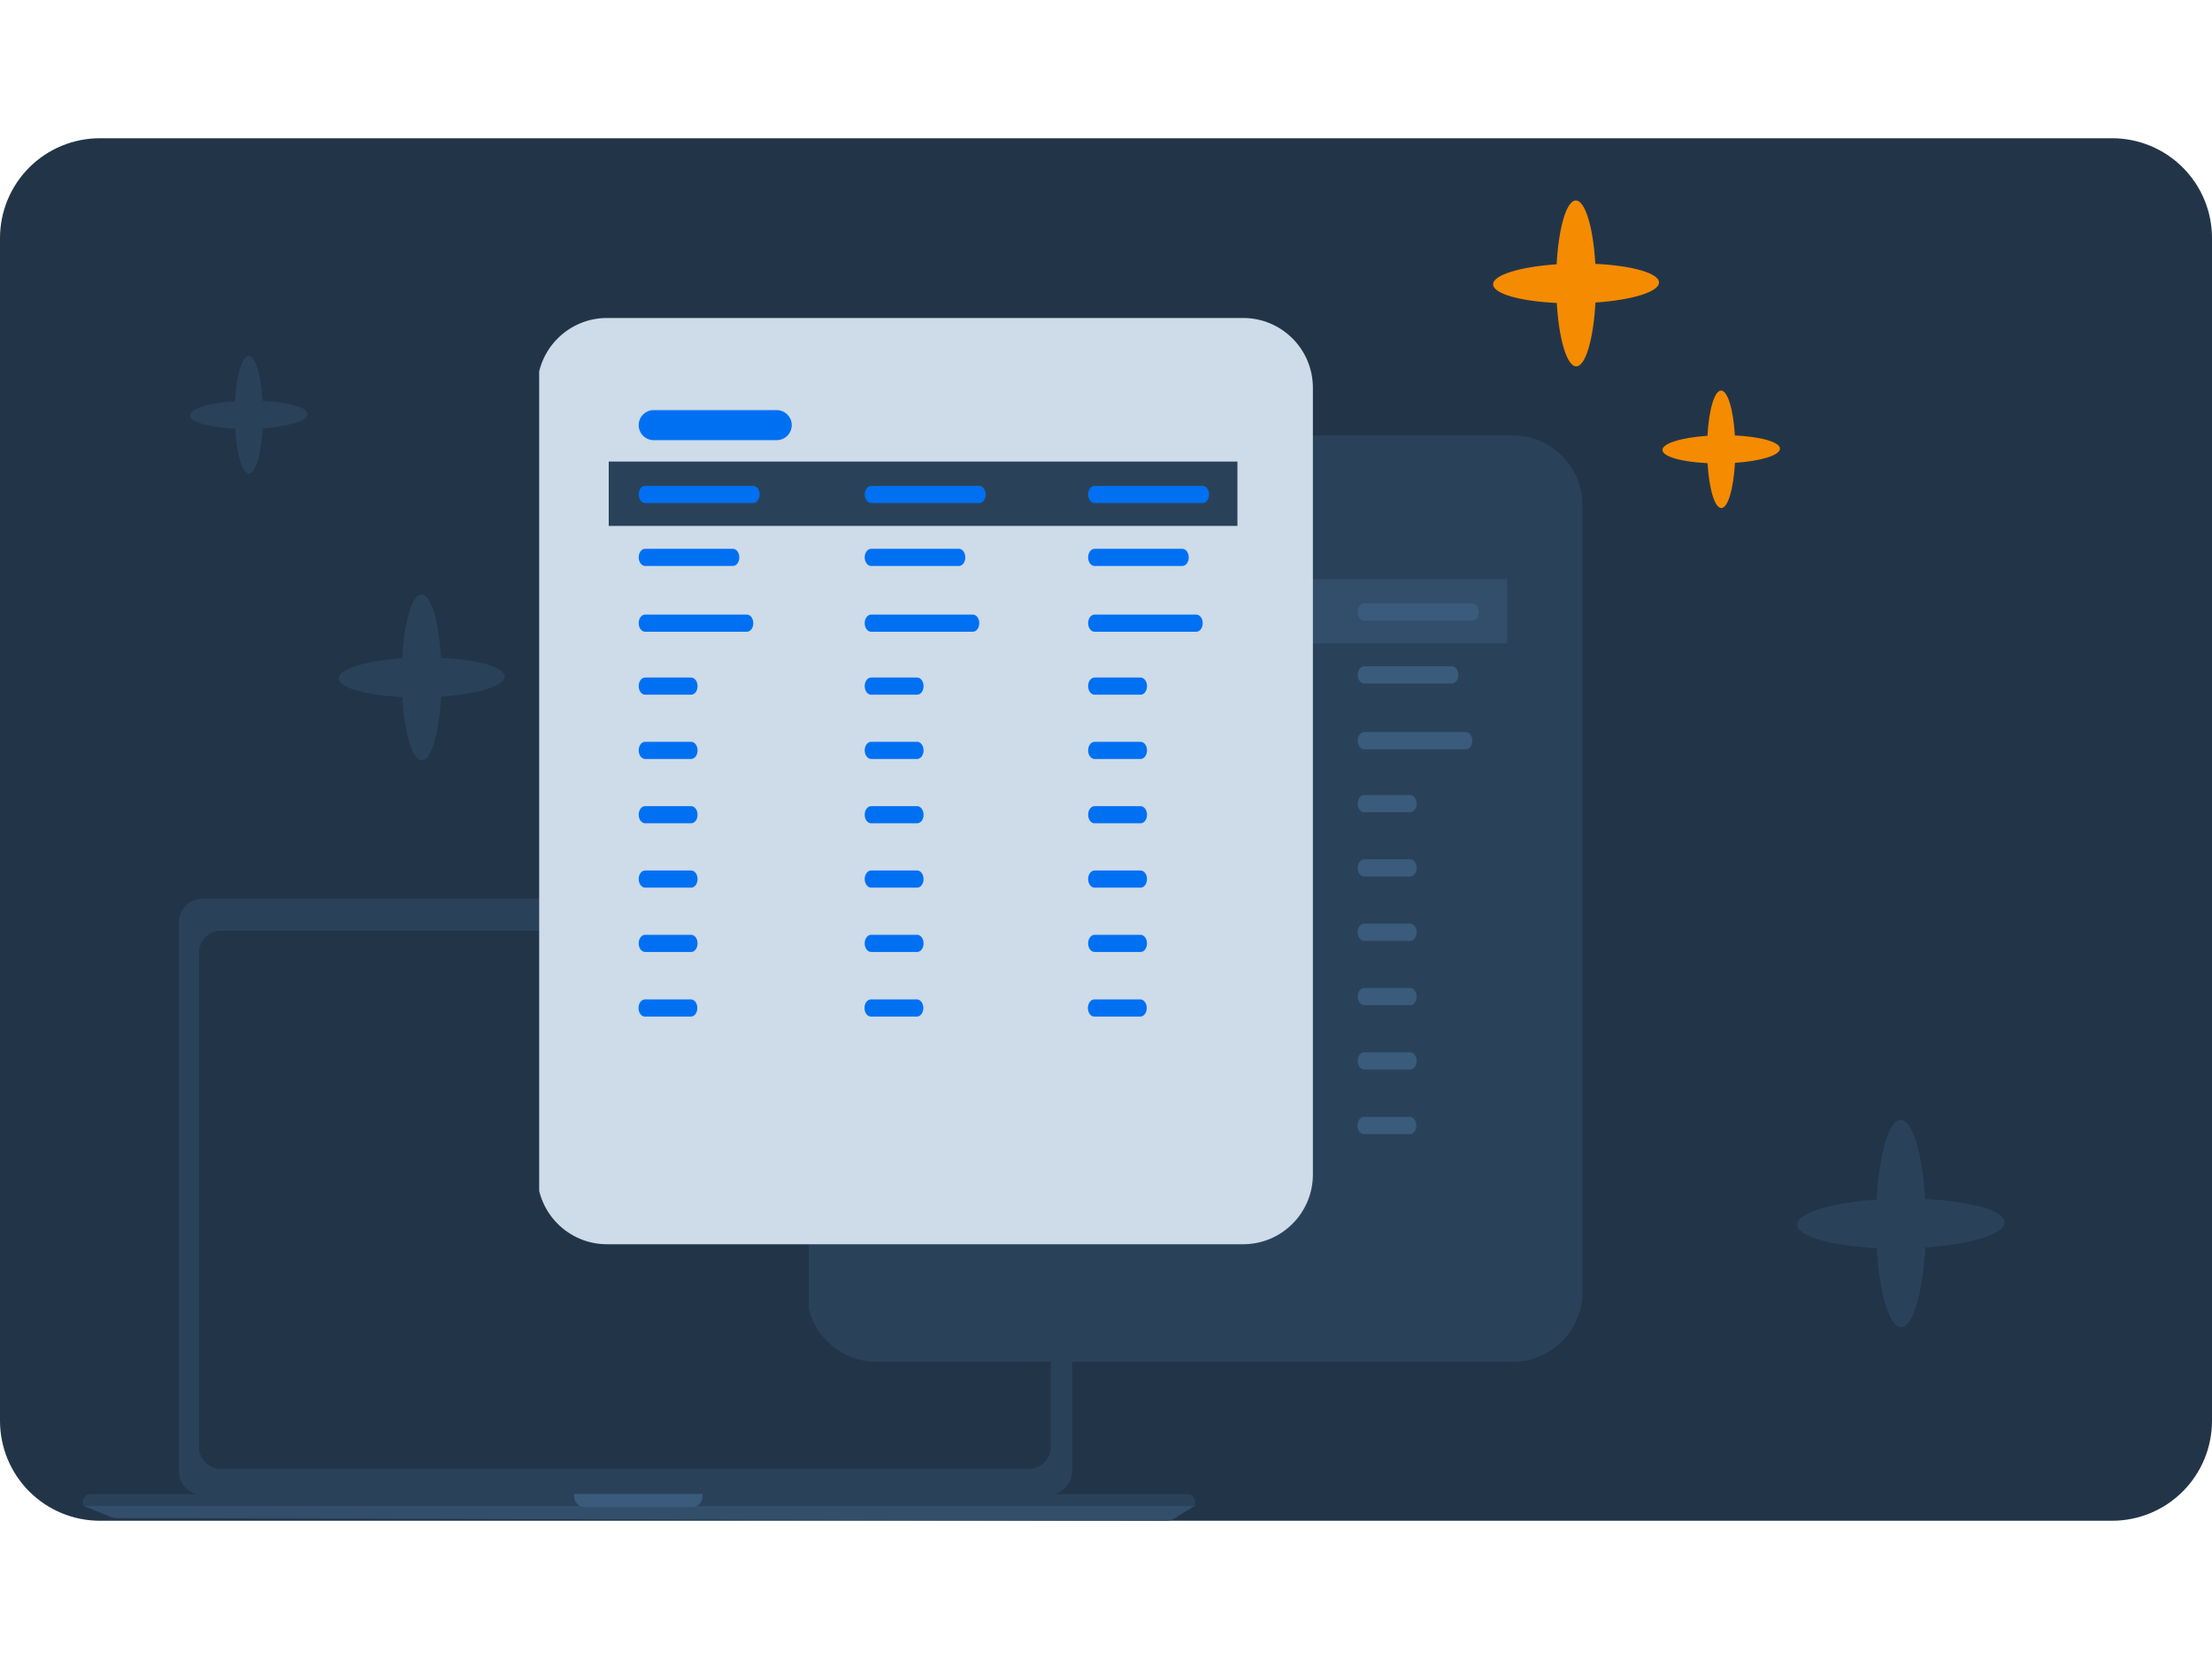<svg width="320" height="240" viewBox="0 0 320 240" fill="none" xmlns="http://www.w3.org/2000/svg">
<path d="M305.547 20H14.453C12.556 19.998 10.677 20.37 8.923 21.095C7.17 21.82 5.576 22.884 4.234 24.225C2.892 25.566 1.827 27.158 1.1 28.911C0.374 30.664 -8.08861e-07 32.543 0 34.44V205.547C0 209.38 1.523 213.056 4.233 215.767C6.944 218.477 10.62 220 14.453 220H305.547C309.38 220 313.056 218.477 315.767 215.767C318.477 213.056 320 209.38 320 205.547V34.44C320 32.543 319.626 30.664 318.9 28.911C318.173 27.158 317.108 25.566 315.766 24.225C314.424 22.884 312.83 21.82 311.077 21.095C309.323 20.37 307.444 19.998 305.547 20Z" fill="#223548"/>
<path d="M151.678 130H29.298C27.412 130 25.883 131.532 25.883 133.421V212.821C25.883 214.71 27.412 216.242 29.298 216.242H151.678C153.564 216.242 155.093 214.71 155.093 212.821V133.421C155.093 131.532 153.564 130 151.678 130Z" fill="#2A4259"/>
<path d="M148.845 134.647H31.962C30.211 134.647 28.792 136.069 28.792 137.823V209.339C28.792 211.093 30.211 212.514 31.962 212.514H148.845C150.595 212.514 152.014 211.093 152.014 209.339V137.823C152.014 136.069 150.595 134.647 148.845 134.647Z" fill="#223548"/>
<path d="M172.875 217.82H12L16.038 219.462C16.293 219.564 16.565 219.618 16.839 219.621L168.742 220C169.143 220.002 169.536 219.89 169.875 219.678L172.871 217.809L172.875 217.82Z" fill="#324E6B"/>
<path d="M172.875 217.229C172.874 216.945 172.761 216.672 172.559 216.472C172.358 216.271 172.086 216.158 171.802 216.158H13.073C12.789 216.158 12.517 216.271 12.316 216.472C12.114 216.672 12.001 216.945 12 217.229V217.82H172.875V217.229Z" fill="#2A4259"/>
<path d="M83.078 216.125H101.63V216.503C101.63 216.905 101.471 217.29 101.188 217.574C100.904 217.858 100.52 218.017 100.119 218.017H84.578C84.177 218.017 83.792 217.858 83.509 217.574C83.226 217.29 83.066 216.905 83.066 216.503V216.125H83.078Z" fill="#3B5B7C"/>
<path d="M90.724 133.039C91.181 133.039 91.551 132.668 91.551 132.211C91.551 131.753 91.181 131.382 90.724 131.382C90.267 131.382 89.897 131.753 89.897 132.211C89.897 132.668 90.267 133.039 90.724 133.039Z" fill="#324E6B"/>
<g clip-path="url(#clip0_2810_46801)">
<path d="M218.835 63H126.816C121.24 63 116.72 67.52 116.72 73.096V186.904C116.72 192.48 121.24 197 126.816 197H218.835C224.41 197 228.931 192.48 228.931 186.904V73.096C228.931 67.52 224.41 63 218.835 63Z" fill="#2A4259"/>
<path fill-rule="evenodd" clip-rule="evenodd" d="M127.064 73.849C127.064 73.39 127.191 73.022 127.345 73.022H217.724C217.878 73.022 218.005 73.373 218.005 73.849V186.155C218.005 186.613 217.878 186.981 217.724 186.981H127.345C127.191 186.981 127.064 186.631 127.064 186.155V73.849Z" fill="#2A4259"/>
<path d="M218.012 83.773H127.064V93.081H218.012V83.773Z" fill="#324E6B"/>
<path d="M132.329 87.291H147.967C148.479 87.291 148.895 87.848 148.895 88.535C148.895 89.235 148.479 89.775 147.967 89.775H132.329C131.814 89.775 131.397 89.218 131.397 88.535C131.397 87.848 131.8 87.291 132.329 87.291Z" fill="#3B5B7C"/>
<path d="M132.329 96.392H145.024C145.536 96.392 145.953 96.949 145.953 97.632C145.953 98.332 145.536 98.875 145.024 98.875H132.329C131.814 98.875 131.397 98.318 131.397 97.632C131.397 96.949 131.8 96.392 132.329 96.392Z" fill="#3B5B7C"/>
<path d="M132.329 105.909H147.042C147.557 105.909 147.974 106.466 147.974 107.149C147.974 107.85 147.557 108.393 147.042 108.393H132.329C131.814 108.393 131.397 107.836 131.397 107.149C131.397 106.463 131.8 105.909 132.329 105.909Z" fill="#3B5B7C"/>
<path d="M132.329 115.018H138.985C139.5 115.018 139.913 115.575 139.913 116.258C139.913 116.958 139.5 117.498 138.985 117.498H132.329C131.814 117.498 131.397 116.944 131.397 116.258C131.397 115.564 131.8 115.018 132.329 115.018Z" fill="#3B5B7C"/>
<path d="M132.329 124.314H138.985C139.5 124.314 139.913 124.868 139.913 125.555C139.913 126.255 139.5 126.795 138.985 126.795H132.329C131.814 126.795 131.397 126.241 131.397 125.555C131.397 124.868 131.8 124.314 132.329 124.314Z" fill="#3B5B7C"/>
<path d="M132.329 142.93H138.985C139.5 142.93 139.913 143.483 139.913 144.17C139.913 144.87 139.5 145.41 138.985 145.41H132.329C131.814 145.41 131.397 144.853 131.397 144.17C131.397 143.483 131.8 142.93 132.329 142.93Z" fill="#3B5B7C"/>
<path d="M132.329 133.623H138.985C139.5 133.623 139.913 134.177 139.913 134.863C139.913 135.564 139.5 136.103 138.985 136.103H132.329C131.814 136.103 131.397 135.55 131.397 134.863C131.397 134.177 131.8 133.623 132.329 133.623Z" fill="#3B5B7C"/>
<path d="M132.329 152.233H138.985C139.5 152.233 139.913 152.79 139.913 153.477C139.913 154.178 139.5 154.717 138.985 154.717H132.329C131.814 154.717 131.397 154.16 131.397 153.477C131.397 152.79 131.8 152.233 132.329 152.233Z" fill="#3B5B7C"/>
<path d="M132.298 161.58H138.954C139.466 161.58 139.883 162.137 139.883 162.82C139.883 163.521 139.466 164.064 138.954 164.064H132.298C131.787 164.064 131.37 163.507 131.37 162.82C131.37 162.137 131.801 161.58 132.298 161.58Z" fill="#3B5B7C"/>
<path d="M165.024 87.291H180.661C181.173 87.291 181.59 87.848 181.59 88.535C181.59 89.235 181.173 89.775 180.661 89.775H165.024C164.509 89.775 164.092 89.218 164.092 88.535C164.092 87.848 164.509 87.291 165.024 87.291Z" fill="#3B5B7C"/>
<path d="M165.024 96.392H177.719C178.23 96.392 178.647 96.949 178.647 97.632C178.647 98.332 178.23 98.875 177.719 98.875H165.024C164.509 98.875 164.092 98.318 164.092 97.632C164.092 96.949 164.509 96.392 165.024 96.392Z" fill="#3B5B7C"/>
<path d="M165.024 105.909H179.737C180.252 105.909 180.668 106.466 180.668 107.149C180.668 107.85 180.252 108.393 179.737 108.393H165.024C164.509 108.393 164.092 107.836 164.092 107.149C164.092 106.463 164.509 105.909 165.024 105.909Z" fill="#3B5B7C"/>
<path d="M165.024 115.018H171.679C172.194 115.018 172.608 115.575 172.608 116.258C172.608 116.958 172.194 117.498 171.679 117.498H165.024C164.509 117.498 164.092 116.944 164.092 116.258C164.092 115.564 164.509 115.018 165.024 115.018Z" fill="#3B5B7C"/>
<path d="M165.024 124.314H171.679C172.194 124.314 172.608 124.868 172.608 125.555C172.608 126.255 172.194 126.795 171.679 126.795H165.024C164.509 126.795 164.092 126.241 164.092 125.555C164.092 124.868 164.509 124.314 165.024 124.314Z" fill="#3B5B7C"/>
<path d="M165.024 142.93H171.679C172.194 142.93 172.608 143.483 172.608 144.17C172.608 144.87 172.194 145.41 171.679 145.41H165.024C164.509 145.41 164.092 144.853 164.092 144.17C164.092 143.483 164.509 142.93 165.024 142.93Z" fill="#3B5B7C"/>
<path d="M165.024 133.623H171.679C172.194 133.623 172.608 134.177 172.608 134.863C172.608 135.564 172.194 136.103 171.679 136.103H165.024C164.509 136.103 164.092 135.55 164.092 134.863C164.092 134.177 164.509 133.623 165.024 133.623Z" fill="#3B5B7C"/>
<path d="M165.024 152.233H171.679C172.194 152.233 172.608 152.79 172.608 153.477C172.608 154.178 172.194 154.717 171.679 154.717H165.024C164.509 154.717 164.092 154.16 164.092 153.477C164.092 152.79 164.509 152.233 165.024 152.233Z" fill="#3B5B7C"/>
<path d="M164.992 161.58H171.648C172.159 161.58 172.576 162.137 172.576 162.82C172.576 163.521 172.159 164.064 171.648 164.064H164.992C164.48 164.064 164.063 163.507 164.063 162.82C164.063 162.137 164.48 161.58 164.992 161.58Z" fill="#3B5B7C"/>
<path d="M197.347 87.291H212.985C213.496 87.291 213.913 87.848 213.913 88.535C213.913 89.235 213.496 89.775 212.985 89.775H197.347C196.832 89.775 196.415 89.218 196.415 88.535C196.415 87.848 196.832 87.291 197.347 87.291Z" fill="#3B5B7C"/>
<path d="M197.347 96.392H210.042C210.553 96.392 210.97 96.949 210.97 97.632C210.97 98.332 210.553 98.875 210.042 98.875H197.347C196.832 98.875 196.415 98.318 196.415 97.632C196.415 96.949 196.832 96.392 197.347 96.392Z" fill="#3B5B7C"/>
<path d="M197.347 105.909H212.06C212.575 105.909 212.992 106.466 212.992 107.149C212.992 107.85 212.575 108.393 212.06 108.393H197.347C196.832 108.393 196.415 107.836 196.415 107.149C196.415 106.463 196.832 105.909 197.347 105.909Z" fill="#3B5B7C"/>
<path d="M197.347 115.018H204.003C204.514 115.018 204.931 115.575 204.931 116.258C204.931 116.958 204.514 117.498 204.003 117.498H197.347C196.832 117.498 196.415 116.944 196.415 116.258C196.415 115.564 196.832 115.018 197.347 115.018Z" fill="#3B5B7C"/>
<path d="M197.347 124.314H204.003C204.514 124.314 204.931 124.868 204.931 125.555C204.931 126.255 204.514 126.795 204.003 126.795H197.347C196.832 126.795 196.415 126.241 196.415 125.555C196.415 124.868 196.832 124.314 197.347 124.314Z" fill="#3B5B7C"/>
<path d="M197.347 142.93H204.003C204.514 142.93 204.931 143.483 204.931 144.17C204.931 144.87 204.514 145.41 204.003 145.41H197.347C196.832 145.41 196.415 144.853 196.415 144.17C196.415 143.483 196.832 142.93 197.347 142.93Z" fill="#3B5B7C"/>
<path d="M197.347 133.623H204.003C204.514 133.623 204.931 134.177 204.931 134.863C204.931 135.564 204.514 136.103 204.003 136.103H197.347C196.832 136.103 196.415 135.55 196.415 134.863C196.415 134.177 196.832 133.623 197.347 133.623Z" fill="#3B5B7C"/>
<path d="M197.347 152.233H204.003C204.514 152.233 204.931 152.79 204.931 153.477C204.931 154.178 204.514 154.717 204.003 154.717H197.347C196.832 154.717 196.415 154.16 196.415 153.477C196.415 152.79 196.832 152.233 197.347 152.233Z" fill="#3B5B7C"/>
<path d="M197.308 161.58H203.964C204.479 161.58 204.896 162.137 204.896 162.82C204.896 163.521 204.479 164.064 203.964 164.064H197.308C196.793 164.064 196.38 163.507 196.38 162.82C196.387 162.137 196.8 161.58 197.308 161.58Z" fill="#3B5B7C"/>
<path d="M151.365 76.33H133.569C132.37 76.33 131.397 77.302 131.397 78.502C131.397 79.701 132.37 80.674 133.569 80.674H151.365C152.565 80.674 153.537 79.701 153.537 78.502C153.537 77.302 152.565 76.33 151.365 76.33Z" fill="#3B5B7C"/>
</g>
<path d="M72.999 97.863C72.999 96.505 69.056 95.418 63.789 95.171C63.487 89.909 62.328 85.997 60.969 86C59.611 86.003 58.482 89.945 58.193 95.234C52.91 95.595 48.982 96.776 49 98.137C49.018 99.498 52.943 100.586 58.211 100.829C58.527 106.091 59.671 110.003 61.027 110C62.382 109.997 63.517 106.055 63.807 100.766C69.09 100.405 73.014 99.224 72.999 97.863Z" fill="#2A4259"/>
<path d="M289.999 176.829C289.999 175.131 285.071 173.772 278.486 173.463C278.109 166.886 276.66 161.996 274.962 162C273.264 162.004 271.852 166.932 271.491 173.542C264.887 173.994 259.977 175.47 260 177.171C260.023 178.873 264.928 180.232 271.513 180.537C271.909 187.114 273.339 192.004 275.033 192C276.728 191.996 278.147 187.068 278.508 180.458C285.112 180.006 290.018 178.53 289.999 176.829Z" fill="#2A4259"/>
<path d="M44.499 59.903C44.499 58.941 41.707 58.171 37.975 57.996C37.762 54.269 36.941 51.498 35.978 51.5C35.016 51.502 34.216 54.295 34.011 58.041C30.269 58.297 27.487 59.133 27.5 60.097C27.513 61.061 30.293 61.831 34.024 62.004C34.248 65.731 35.059 68.502 36.019 68.5C36.979 68.498 37.783 65.705 37.988 61.959C41.73 61.703 44.51 60.867 44.499 59.903Z" fill="#2A4259"/>
<path d="M239.999 40.863C239.999 39.505 236.056 38.417 230.789 38.17C230.487 32.909 229.328 28.997 227.969 29C226.611 29.003 225.482 32.945 225.192 38.234C219.91 38.595 215.982 39.776 216 41.137C216.018 42.498 219.943 43.586 225.211 43.83C225.527 49.091 226.671 53.003 228.027 53C229.382 52.997 230.518 49.055 230.807 43.766C236.09 43.405 240.014 42.224 239.999 40.863Z" fill="#F58B00"/>
<path d="M257.499 64.903C257.499 63.941 254.707 63.171 250.975 62.996C250.762 59.269 249.941 56.498 248.978 56.5C248.016 56.502 247.216 59.295 247.011 63.041C243.269 63.297 240.487 64.133 240.5 65.097C240.513 66.061 243.293 66.831 247.024 67.004C247.248 70.731 248.059 73.502 249.019 73.5C249.979 73.498 250.783 70.705 250.988 66.959C254.73 66.703 257.51 65.867 257.499 64.903Z" fill="#F58B00"/>
<g clip-path="url(#clip1_2810_46801)">
<path d="M179.835 46H87.816C82.24 46 77.72 50.52 77.72 56.096V169.904C77.72 175.48 82.24 180 87.816 180H179.835C185.41 180 189.931 175.48 189.931 169.904V56.096C189.931 50.52 185.41 46 179.835 46Z" fill="#CEDBE8"/>
<path fill-rule="evenodd" clip-rule="evenodd" d="M88.064 56.849C88.064 56.39 88.191 56.023 88.345 56.023H178.724C178.878 56.023 179.005 56.373 179.005 56.849V169.155C179.005 169.613 178.878 169.981 178.724 169.981H88.345C88.191 169.981 88.064 169.631 88.064 169.155V56.849Z" fill="#CEDBE8"/>
<path d="M179.012 66.773H88.064V76.081H179.012V66.773Z" fill="#2A4259"/>
<path d="M93.329 70.291H108.967C109.479 70.291 109.895 70.848 109.895 71.535C109.895 72.235 109.479 72.775 108.967 72.775H93.329C92.814 72.775 92.397 72.218 92.397 71.535C92.397 70.848 92.8 70.291 93.329 70.291Z" fill="#0070F3"/>
<path d="M93.329 79.392H106.024C106.536 79.392 106.953 79.949 106.953 80.632C106.953 81.332 106.536 81.875 106.024 81.875H93.329C92.814 81.875 92.397 81.318 92.397 80.632C92.397 79.949 92.8 79.392 93.329 79.392Z" fill="#0070F3"/>
<path d="M93.329 88.909H108.042C108.557 88.909 108.974 89.466 108.974 90.149C108.974 90.85 108.557 91.393 108.042 91.393H93.329C92.814 91.393 92.397 90.836 92.397 90.149C92.397 89.463 92.8 88.909 93.329 88.909Z" fill="#0070F3"/>
<path d="M93.329 98.018H99.985C100.5 98.018 100.913 98.575 100.913 99.258C100.913 99.958 100.5 100.498 99.985 100.498H93.329C92.814 100.498 92.397 99.944 92.397 99.258C92.397 98.564 92.8 98.018 93.329 98.018Z" fill="#0070F3"/>
<path d="M93.329 107.314H99.985C100.5 107.314 100.913 107.868 100.913 108.555C100.913 109.255 100.5 109.795 99.985 109.795H93.329C92.814 109.795 92.397 109.241 92.397 108.555C92.397 107.868 92.8 107.314 93.329 107.314Z" fill="#0070F3"/>
<path d="M93.329 125.93H99.985C100.5 125.93 100.913 126.483 100.913 127.17C100.913 127.87 100.5 128.41 99.985 128.41H93.329C92.814 128.41 92.397 127.853 92.397 127.17C92.397 126.483 92.8 125.93 93.329 125.93Z" fill="#0070F3"/>
<path d="M93.329 116.623H99.985C100.5 116.623 100.913 117.177 100.913 117.863C100.913 118.564 100.5 119.103 99.985 119.103H93.329C92.814 119.103 92.397 118.55 92.397 117.863C92.397 117.177 92.8 116.623 93.329 116.623Z" fill="#0070F3"/>
<path d="M93.329 135.233H99.985C100.5 135.233 100.913 135.79 100.913 136.477C100.913 137.178 100.5 137.717 99.985 137.717H93.329C92.814 137.717 92.397 137.16 92.397 136.477C92.397 135.79 92.8 135.233 93.329 135.233Z" fill="#0070F3"/>
<path d="M93.298 144.58H99.954C100.466 144.58 100.883 145.137 100.883 145.82C100.883 146.521 100.466 147.064 99.954 147.064H93.298C92.787 147.064 92.37 146.507 92.37 145.82C92.37 145.137 92.801 144.58 93.298 144.58Z" fill="#0070F3"/>
<path d="M126.024 70.291H141.661C142.173 70.291 142.59 70.848 142.59 71.535C142.59 72.235 142.173 72.775 141.661 72.775H126.024C125.509 72.775 125.092 72.218 125.092 71.535C125.092 70.848 125.509 70.291 126.024 70.291Z" fill="#0070F3"/>
<path d="M126.024 79.392H138.719C139.23 79.392 139.647 79.949 139.647 80.632C139.647 81.332 139.23 81.875 138.719 81.875H126.024C125.509 81.875 125.092 81.318 125.092 80.632C125.092 79.949 125.509 79.392 126.024 79.392Z" fill="#0070F3"/>
<path d="M126.024 88.909H140.737C141.252 88.909 141.668 89.466 141.668 90.149C141.668 90.85 141.252 91.393 140.737 91.393H126.024C125.509 91.393 125.092 90.836 125.092 90.149C125.092 89.463 125.509 88.909 126.024 88.909Z" fill="#0070F3"/>
<path d="M126.024 98.018H132.679C133.194 98.018 133.608 98.575 133.608 99.258C133.608 99.958 133.194 100.498 132.679 100.498H126.024C125.509 100.498 125.092 99.944 125.092 99.258C125.092 98.564 125.509 98.018 126.024 98.018Z" fill="#0070F3"/>
<path d="M126.024 107.314H132.679C133.194 107.314 133.608 107.868 133.608 108.555C133.608 109.255 133.194 109.795 132.679 109.795H126.024C125.509 109.795 125.092 109.241 125.092 108.555C125.092 107.868 125.509 107.314 126.024 107.314Z" fill="#0070F3"/>
<path d="M126.024 125.93H132.679C133.194 125.93 133.608 126.483 133.608 127.17C133.608 127.87 133.194 128.41 132.679 128.41H126.024C125.509 128.41 125.092 127.853 125.092 127.17C125.092 126.483 125.509 125.93 126.024 125.93Z" fill="#0070F3"/>
<path d="M126.024 116.623H132.679C133.194 116.623 133.608 117.177 133.608 117.863C133.608 118.564 133.194 119.103 132.679 119.103H126.024C125.509 119.103 125.092 118.55 125.092 117.863C125.092 117.177 125.509 116.623 126.024 116.623Z" fill="#0070F3"/>
<path d="M126.024 135.233H132.679C133.194 135.233 133.608 135.79 133.608 136.477C133.608 137.178 133.194 137.717 132.679 137.717H126.024C125.509 137.717 125.092 137.16 125.092 136.477C125.092 135.79 125.509 135.233 126.024 135.233Z" fill="#0070F3"/>
<path d="M125.992 144.58H132.648C133.159 144.58 133.576 145.137 133.576 145.82C133.576 146.521 133.159 147.064 132.648 147.064H125.992C125.48 147.064 125.063 146.507 125.063 145.82C125.063 145.137 125.48 144.58 125.992 144.58Z" fill="#0070F3"/>
<path d="M158.347 70.291H173.985C174.496 70.291 174.913 70.848 174.913 71.535C174.913 72.235 174.496 72.775 173.985 72.775H158.347C157.832 72.775 157.415 72.218 157.415 71.535C157.415 70.848 157.832 70.291 158.347 70.291Z" fill="#0070F3"/>
<path d="M158.347 79.392H171.042C171.553 79.392 171.97 79.949 171.97 80.632C171.97 81.332 171.553 81.875 171.042 81.875H158.347C157.832 81.875 157.415 81.318 157.415 80.632C157.415 79.949 157.832 79.392 158.347 79.392Z" fill="#0070F3"/>
<path d="M158.347 88.909H173.06C173.575 88.909 173.992 89.466 173.992 90.149C173.992 90.85 173.575 91.393 173.06 91.393H158.347C157.832 91.393 157.415 90.836 157.415 90.149C157.415 89.463 157.832 88.909 158.347 88.909Z" fill="#0070F3"/>
<path d="M158.347 98.018H165.003C165.514 98.018 165.931 98.575 165.931 99.258C165.931 99.958 165.514 100.498 165.003 100.498H158.347C157.832 100.498 157.415 99.944 157.415 99.258C157.415 98.564 157.832 98.018 158.347 98.018Z" fill="#0070F3"/>
<path d="M158.347 107.314H165.003C165.514 107.314 165.931 107.868 165.931 108.555C165.931 109.255 165.514 109.795 165.003 109.795H158.347C157.832 109.795 157.415 109.241 157.415 108.555C157.415 107.868 157.832 107.314 158.347 107.314Z" fill="#0070F3"/>
<path d="M158.347 125.93H165.003C165.514 125.93 165.931 126.483 165.931 127.17C165.931 127.87 165.514 128.41 165.003 128.41H158.347C157.832 128.41 157.415 127.853 157.415 127.17C157.415 126.483 157.832 125.93 158.347 125.93Z" fill="#0070F3"/>
<path d="M158.347 116.623H165.003C165.514 116.623 165.931 117.177 165.931 117.863C165.931 118.564 165.514 119.103 165.003 119.103H158.347C157.832 119.103 157.415 118.55 157.415 117.863C157.415 117.177 157.832 116.623 158.347 116.623Z" fill="#0070F3"/>
<path d="M158.347 135.233H165.003C165.514 135.233 165.931 135.79 165.931 136.477C165.931 137.178 165.514 137.717 165.003 137.717H158.347C157.832 137.717 157.415 137.16 157.415 136.477C157.415 135.79 157.832 135.233 158.347 135.233Z" fill="#0070F3"/>
<path d="M158.308 144.58H164.964C165.479 144.58 165.896 145.137 165.896 145.82C165.896 146.521 165.479 147.064 164.964 147.064H158.308C157.793 147.064 157.38 146.507 157.38 145.82C157.387 145.137 157.8 144.58 158.308 144.58Z" fill="#0070F3"/>
<path d="M112.365 59.33H94.569C93.37 59.33 92.397 60.303 92.397 61.502C92.397 62.702 93.37 63.674 94.569 63.674H112.365C113.565 63.674 114.537 62.702 114.537 61.502C114.537 60.303 113.565 59.33 112.365 59.33Z" fill="#0070F3"/>
</g>
<defs>
<clipPath id="clip0_2810_46801">
<rect width="112.211" height="134" fill="white" transform="translate(117 63)"/>
</clipPath>
<clipPath id="clip1_2810_46801">
<rect width="112.211" height="134" fill="white" transform="translate(78 46)"/>
</clipPath>
</defs>
</svg>
